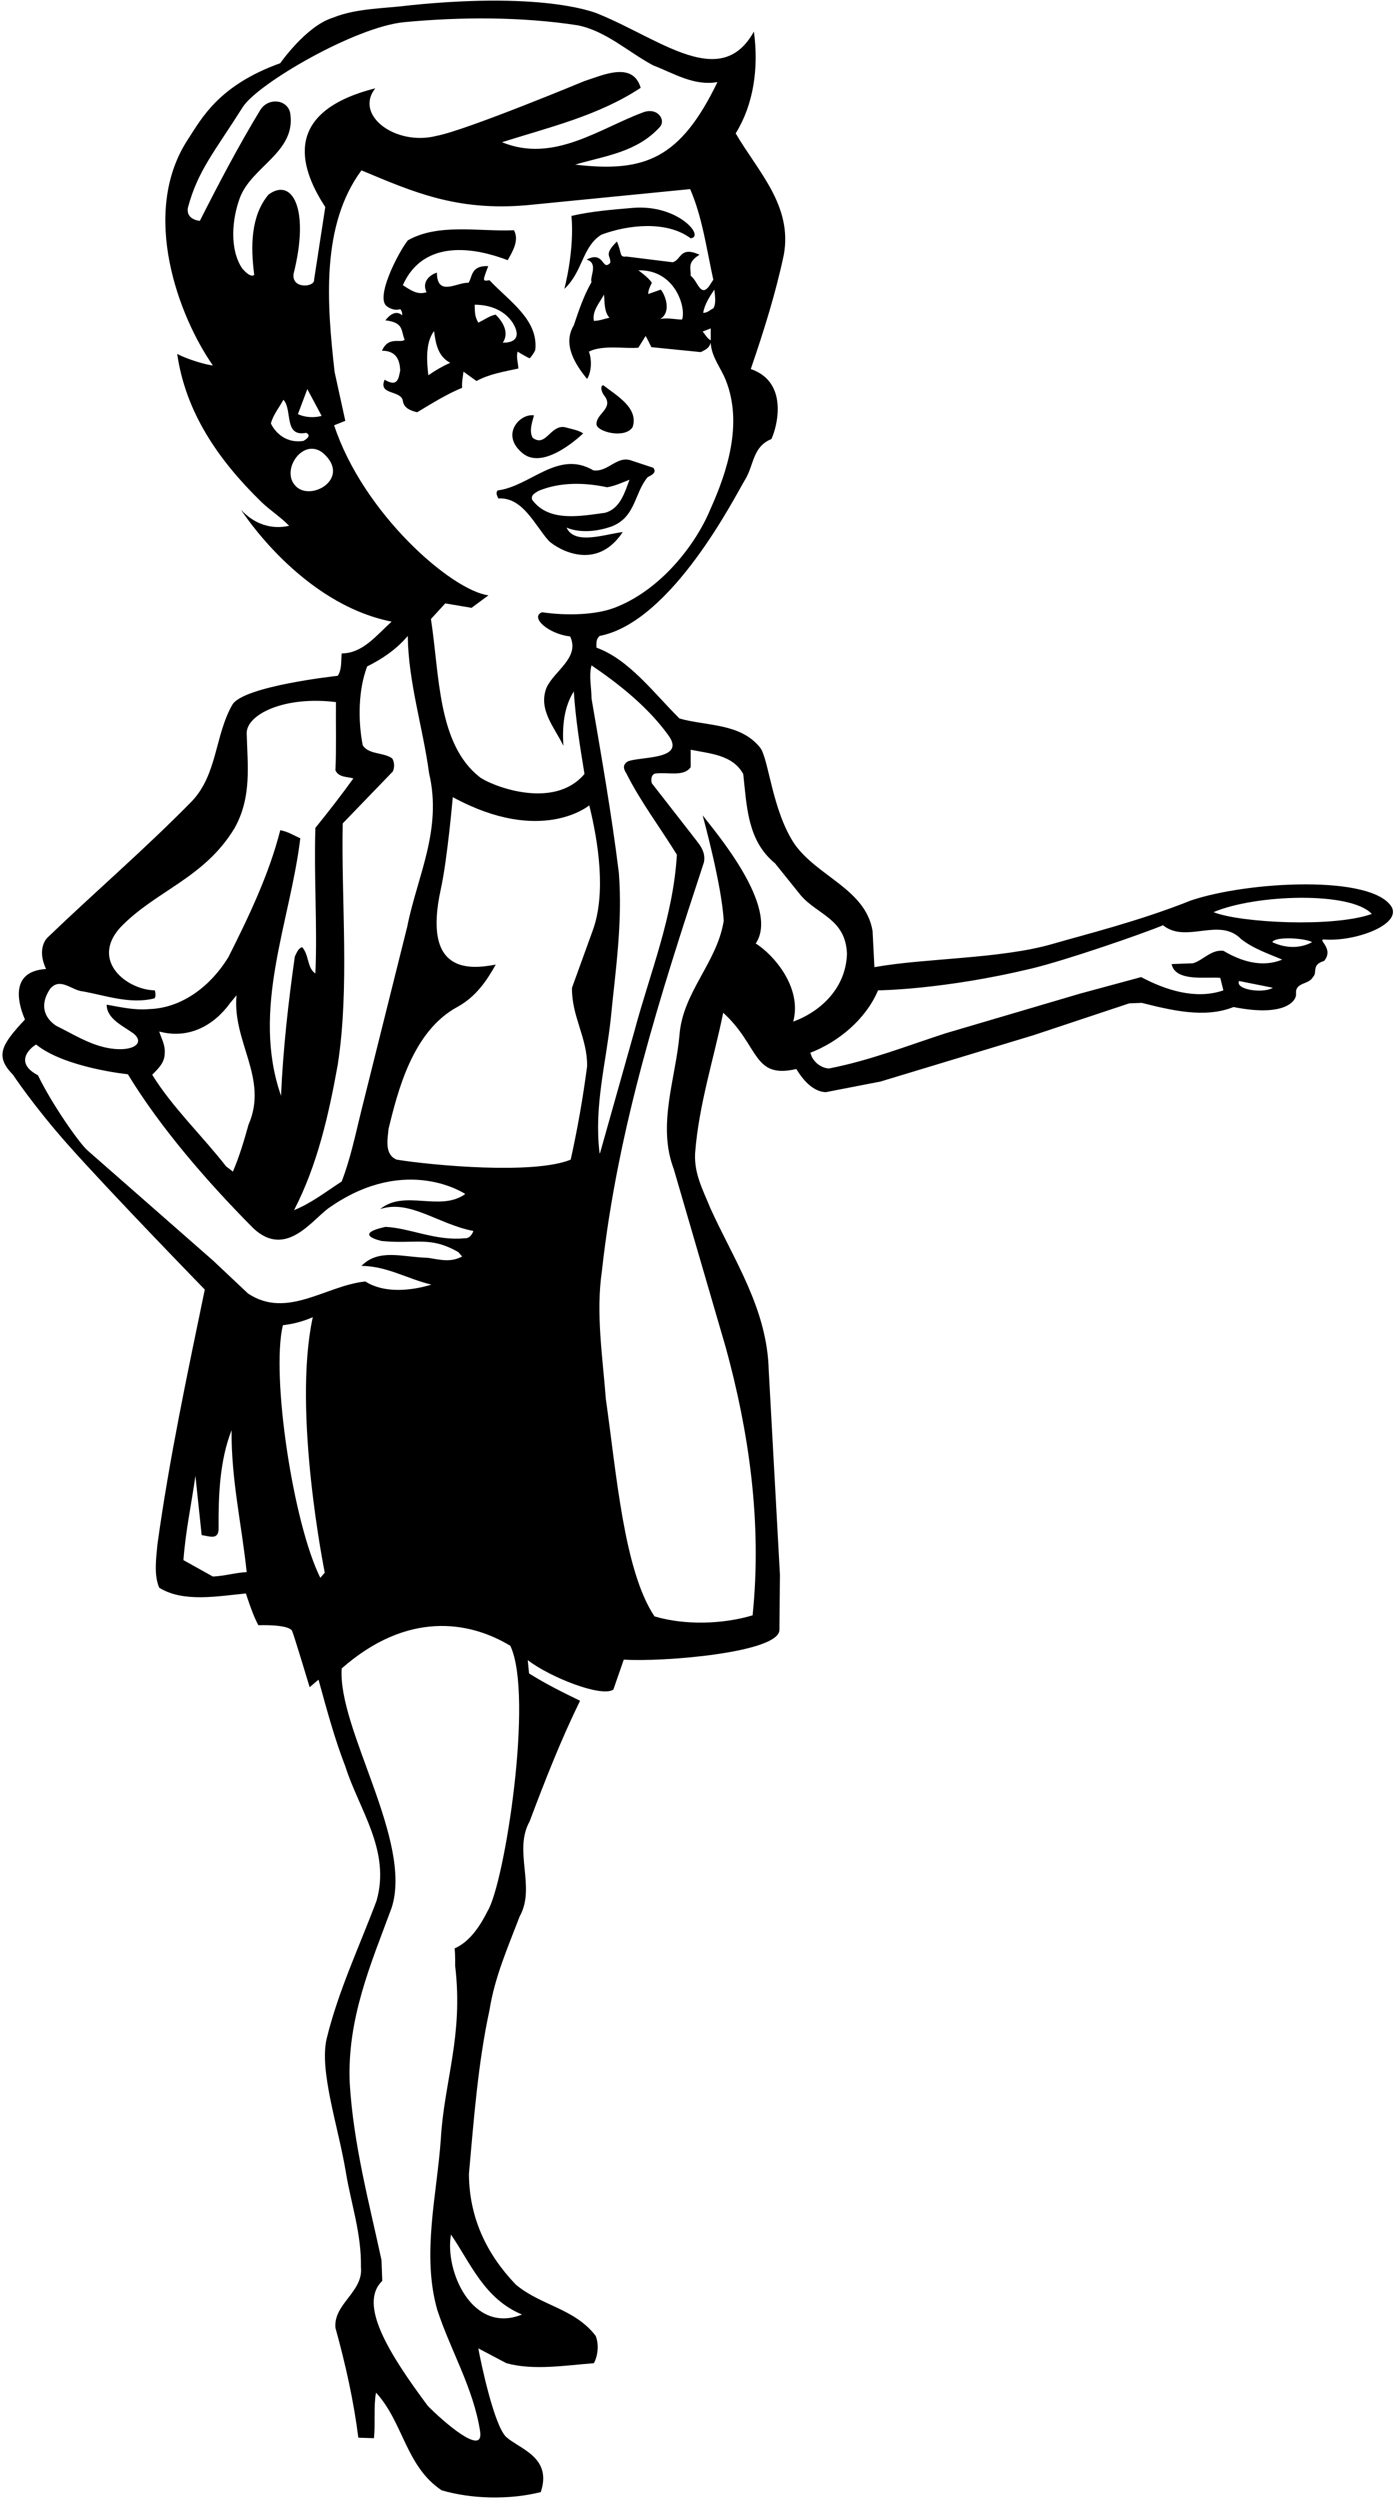 <?xml version="1.0" encoding="UTF-8"?>
<svg xmlns="http://www.w3.org/2000/svg" xmlns:xlink="http://www.w3.org/1999/xlink" width="390pt" height="697pt" viewBox="0 0 390 697" version="1.1">
<g id="surface1">
<path style=" stroke:none;fill-rule:nonzero;fill:rgb(0%,0%,0%);fill-opacity:1;" d="M 388.301 252.996 C 383.047 243.793 348.074 245.691 332.227 251.055 C 317.707 256.859 302.555 260.574 293.711 263.152 C 279.188 267.387 257.797 267.113 243.934 269.656 L 243.422 259.562 C 241.465 247.875 228.105 244.461 221.645 235.316 C 215.359 225.895 214.453 211.527 212.059 208.453 C 206.543 201.555 197.25 202.5 189.555 200.32 C 182.367 193.207 175.469 183.84 166.395 180.574 C 166.395 179.41 166.176 178.324 167.266 177.305 C 187.531 173.41 205.227 138.02 207.848 133.746 C 210.379 129.621 209.914 124.555 215.184 122.422 C 216.723 119.262 220.199 106.559 209.445 102.891 C 213.004 92.508 216.344 81.98 218.664 71.02 C 221.137 57.297 211.406 47.785 205.234 37.184 C 210.246 29.125 211.695 18.891 210.316 8.797 C 201.145 25.336 184.387 11.039 167.047 3.934 C 167.047 3.934 153.348 -2.496 114.484 1.465 C 107.148 2.41 99.383 2.266 92.848 4.949 C 85.441 7.199 78.176 17.621 78.176 17.621 C 60.934 23.824 56.242 33.051 52.465 38.797 C 38.836 59.512 50.043 88.559 59.379 101.871 C 57.707 101.801 52.312 100.203 49.434 98.68 C 51.754 114.723 60.613 127.938 72.809 139.844 C 75.352 142.312 78.547 144.344 80.652 146.598 C 75.496 147.758 70.703 145.941 67.219 142.094 C 67.219 142.094 83.773 168.27 109.258 173.312 C 104.973 177.16 101.164 182.184 95.316 182.172 C 95.117 184.301 95.391 186.672 94.227 188.414 C 94.227 188.414 67.891 191.258 64.824 196.473 C 59.961 204.895 60.684 215.711 53.645 223.262 C 40.574 236.621 26.488 248.672 13.203 261.449 C 13.203 261.449 10.113 264.312 12.84 270.164 C 2.098 270.816 5.438 280.762 6.961 284.246 C 0.434 291.234 -1.535 294.41 3.621 299.641 C 3.621 299.641 9.32 308.285 18.887 319.066 C 30.773 332.465 57.129 359.535 57.129 359.535 C 52.266 383.059 47.254 406.508 43.914 430.613 C 43.551 434.461 42.898 439.18 44.422 442.664 C 51.176 446.875 60.902 444.988 68.598 444.262 C 68.598 444.262 70.559 450.508 72.086 453.121 C 72.086 453.121 80.594 452.773 81.504 454.738 C 81.996 455.844 86.387 470.398 86.387 470.398 L 88.855 468.293 C 91.105 476.426 93.285 484.629 96.332 492.469 C 100.18 504.594 109.039 515.922 105.047 529.934 C 100.254 542.711 94.371 555.051 91.105 568.484 C 89.066 577.555 94.359 592.832 96.477 605.582 C 97.93 614.441 100.836 622.57 100.688 632.082 C 101.414 638.98 92.992 642.32 93.574 649 C 96.332 658.945 98.656 669.254 99.965 679.637 L 104.32 679.781 C 104.754 675.645 104.176 670.922 104.898 667.078 C 112.523 675.352 113.176 687.621 123.195 694.301 C 131.617 696.77 142.145 696.988 150.855 694.809 C 154.105 685.094 145.027 682.828 141.273 679.492 C 137.891 676.488 134.156 658.727 133.434 654.734 L 141.273 658.871 C 148.969 660.977 157.754 659.453 165.668 658.871 C 166.828 656.766 167.117 653.574 166.176 651.25 C 160.297 643.555 150.855 642.828 143.887 636.945 C 135.609 628.309 130.891 618.145 130.816 606.09 C 132.199 590.699 133.359 575.16 136.555 560.426 C 138.008 551.203 141.711 542.855 144.977 534.289 C 149.551 526.156 143.16 515.992 147.734 507.859 C 152.02 496.461 156.445 485.137 161.82 474.176 C 157.027 471.852 152.164 469.453 147.59 466.551 L 147.227 462.848 C 153.348 467.594 167.867 473.344 171.113 471.051 L 174.016 462.703 C 184.688 463.43 217.629 460.789 217.434 454.355 L 217.578 439.035 L 214.453 382.043 C 214.02 364.836 204.727 351.332 198.121 336.738 C 196.16 331.875 193.617 327.301 193.91 321.566 C 194.926 308.062 199.137 295.211 201.75 282.359 C 211.883 291.539 209.914 300.914 222.152 298.043 C 223.895 300.945 226.727 304.359 230.355 304.504 L 245.676 301.527 L 288.363 288.605 L 315.008 279.746 L 318.492 279.602 C 326.406 281.562 335.992 284.031 344.121 280.762 C 358.598 283.672 361.836 278.949 361.547 276.988 C 361.328 273.793 365.105 274.594 366.266 272.414 C 367.645 271.105 365.703 269.004 369.387 267.914 C 372.359 264.363 367.121 261.77 369.535 261.941 C 378.008 262.547 390.711 257.91 388.301 252.996 Z M 70.922 76.609 C 70.922 76.609 70.16 77.82 67.582 74.863 C 63.953 69.492 64.75 61.07 66.855 55.336 C 69.977 46.551 82.395 42.559 81.016 31.957 C 80.594 27.754 75 27 72.664 30.578 C 66.492 40.742 61.047 51.125 55.75 61.578 C 55.75 61.578 51.859 61.332 52.41 57.949 C 55.168 47.566 59.867 42.297 67.727 29.852 C 71.824 23.367 99.047 7.488 112.742 6.184 C 128.625 4.672 145.629 4.66 161.164 7.055 C 169.078 8.652 175.18 14.461 182.219 18.234 C 187.957 20.414 193.547 24.043 200.152 22.883 C 189.801 44.242 179.969 48.176 160.441 45.898 C 168.789 43.43 177.719 42.484 184.18 35.297 C 185.715 33.352 183.445 29.871 179.461 31.305 C 167.117 35.879 154.414 45.535 140.039 39.652 C 153.324 35.441 166.973 32.246 178.734 24.48 C 176.488 16.863 167.773 21.141 163.055 22.594 C 163.055 22.594 129.902 36.379 121.734 37.891 C 110.391 40.762 98.746 32.141 104.684 24.625 C 77.418 31.535 84.527 48.176 90.742 57.73 L 87.621 77.988 C 87.855 80.09 81.352 80.691 81.887 76.391 C 86.496 58.156 81.504 49.383 74.914 54.246 C 69.906 60.199 69.906 68.84 70.922 76.609 Z M 196.16 87.207 C 196.594 84.812 197.902 82.777 199.281 80.746 C 199.426 82.414 199.863 84.594 198.992 85.973 C 198.047 86.41 197.32 87.281 196.16 87.207 Z M 198.266 91.562 L 198.266 94.902 C 197.25 94.324 196.668 93.16 196.016 92.434 Z M 89.727 115.957 C 87.621 116.539 85.008 116.395 83.117 115.449 L 85.734 108.48 Z M 75.57 118.062 C 76.223 115.594 77.891 113.633 79.055 111.457 C 81.668 114.145 79.055 121.91 85.371 120.676 C 85.371 120.676 87.402 121.379 84.645 122.93 C 78.781 123.801 76.078 119.227 75.57 118.062 Z M 82.031 134.98 C 78.629 130.453 84.832 121.836 90.234 126.41 C 98.293 133.633 85.891 140.438 82.031 134.98 Z M 93.211 118.57 L 96.332 117.336 L 93.355 103.762 C 91.18 84.594 89.508 62.812 100.836 47.496 C 115.062 53.449 127.332 58.914 146.863 57.223 L 192.531 52.723 C 195.941 60.562 197.105 69.422 198.992 77.988 L 197.758 79.875 C 195.359 82.926 194.641 78.273 192.676 76.898 C 192.746 74.648 191.664 73.18 195.145 71.02 C 189.648 68.543 190.133 72.398 187.664 73.121 L 174.742 71.523 C 172.707 71.77 173.562 70.723 172.102 67.332 C 168.27 71.164 170.461 71.16 170.242 73.27 C 167.918 75.809 168.676 69.754 163.633 72.375 C 167.062 73.383 164.438 77.215 165.016 78.641 C 162.836 82.488 161.457 86.555 160.078 90.691 C 156.883 95.992 160.441 101.582 163.781 105.648 C 165.016 103.688 165.16 100.348 164.289 98.023 C 168.207 96.066 174.523 97.301 178.082 96.938 L 180.113 93.668 C 180.695 94.688 181.203 95.773 181.711 96.789 L 195.508 98.172 C 197.211 97.332 197.828 96.938 198.266 95.559 C 198.484 99.551 201.098 102.527 202.477 106.012 C 207.27 118.062 202.91 131.496 198.121 142.094 C 194.035 151.934 184.203 164.637 171.348 169.477 C 166.285 171.383 158.438 171.754 151.219 170.699 C 147.754 172.051 152.895 176.738 159.062 177.449 C 161.82 183.406 154.633 186.961 152.453 191.754 C 150.059 197.926 154.777 202.863 157.172 207.945 C 156.809 202.57 157.316 197.125 160.078 192.77 C 160.586 200.684 161.82 208.234 163.055 215.785 C 154.254 226.195 136.531 218.777 133.836 216.668 C 122.039 207.441 122.645 188.234 120.219 172.586 L 124.211 168.23 L 131.547 169.465 L 136.266 165.98 C 125.973 164.637 101.316 143.16 93.211 118.57 Z M 184.324 80.746 L 180.84 81.98 C 180.77 81.109 181.348 79.801 181.855 78.859 C 180.914 77.336 178.082 75.371 178.082 75.371 C 188.285 75.098 191.465 85.684 190.277 89.094 C 188.465 89.094 186.215 88.516 184.18 88.949 C 187.531 86.895 185.414 81.906 184.324 80.746 Z M 170.023 88.586 C 168.57 88.879 167.266 89.457 165.668 89.457 C 165.16 86.629 167.266 84.449 168.5 82.125 C 168.715 84.375 168.5 86.918 170.023 88.586 Z M 102.43 185.801 C 106.496 183.77 110.418 181.227 113.758 177.305 C 113.902 190.23 117.969 202.719 119.711 215.641 C 123.414 231.395 116.371 244.391 113.613 258.328 L 100.688 310.094 C 99.09 316.629 97.711 323.234 95.316 329.406 C 90.961 332.238 86.75 335.504 82.031 337.395 C 88.492 324.906 91.688 310.965 94.227 296.809 C 97.566 275.172 95.172 251.359 95.605 229.578 L 109.547 215.133 C 110.129 214.043 110.055 212.445 109.402 211.43 C 106.859 209.688 102.867 210.41 101.195 207.801 C 99.816 200.758 99.965 192.262 102.43 185.801 Z M 13.93 275.754 C 16.762 272.27 20.027 276.188 23.152 276.406 C 29.539 277.57 36.293 280.035 43.043 278.367 C 43.695 277.785 43.188 276.117 43.188 276.117 C 35.371 275.961 25.238 267.941 33.461 258.691 C 43.332 248.312 57 244.953 65.477 230.812 C 70.309 222.113 69.035 213.242 68.816 204.312 C 68.949 199.121 79.387 193.98 93.719 195.746 C 93.648 202.062 93.863 208.742 93.574 214.77 C 94.52 216.801 96.84 216.512 98.582 217.02 C 95.242 221.664 91.688 226.238 87.984 230.812 C 87.547 244.535 88.566 258.258 87.984 271.398 C 85.66 269.945 86.242 266.172 84.281 264.066 C 83.117 264.43 82.758 265.734 82.246 266.68 C 80.434 279.457 78.98 292.309 78.398 305.52 C 69.977 281.27 80.941 257.238 83.773 233.719 C 81.957 232.918 80.289 231.828 78.184 231.469 C 75.059 243.734 69.469 255.426 63.734 266.824 C 58.871 274.809 50.883 281.055 41.59 281.344 C 37.379 281.707 33.605 280.762 29.758 280.109 C 29.758 284.176 34.621 286.137 37.453 288.312 C 40.664 291.234 36.277 293.504 29.613 292.09 C 24.59 291.023 20.246 288.242 15.672 285.992 C 12.836 284.129 10.719 280.648 13.93 275.754 Z M 44.422 287.59 C 52.41 289.766 59.523 286.137 64.242 279.602 L 65.984 277.496 C 64.75 290.492 74.988 300.656 69.324 313.578 C 68.09 318.008 66.785 322.438 64.969 326.648 L 63.082 325.195 C 56.402 316.629 48.051 308.715 42.461 299.641 C 44.203 297.898 45.949 296.227 45.949 293.688 C 46.164 291.363 45.004 289.547 44.422 287.59 Z M 59.379 439.543 L 51.176 434.969 C 51.754 426.91 53.426 419.285 54.516 411.445 L 56.258 428 C 58.363 428.27 60.934 429.48 60.977 426.258 C 60.902 416.602 61.34 407.09 64.605 398.742 C 64.461 412.391 67.438 425.094 68.816 438.309 C 65.77 438.453 62.645 439.398 59.379 439.543 Z M 69.18 360.625 L 59.422 351.434 L 24.531 320.84 C 22.062 318.762 14.148 307.262 10.59 299.785 C 4.062 296.379 8.051 292.379 10.082 291.219 C 18.129 297.738 35.668 299.508 35.668 299.508 C 44.672 314.316 57.781 329.48 70.703 342.477 C 79.992 351.133 87.402 339.57 92.121 336.52 C 113.418 321.789 129.801 332.891 129.801 332.891 C 122.762 337.973 112.887 331.512 106.062 337.102 C 114.324 334.344 122.191 341.301 132.055 343.199 C 132.055 343.199 131.414 345.383 129.586 345.234 C 121.523 346.031 114.324 342.359 107.52 342.055 C 97.988 344.172 106.461 345.988 106.461 345.988 C 115.969 346.934 119.855 344.508 127.844 349.082 L 128.93 350.316 C 125.734 351.984 123.098 351.281 119.348 350.68 C 112.359 350.527 105.699 347.992 100.836 352.93 C 108.02 353.004 113.828 356.633 120.363 358.156 C 114.629 359.898 107.148 360.625 101.922 357.285 C 90.961 358.375 80.07 367.887 69.18 360.625 Z M 89.363 439.906 C 81.805 424.789 75.57 383.566 78.91 369.48 C 81.887 369.121 84.645 368.395 87.258 367.23 C 81.504 393.633 90.598 438.453 90.598 438.453 Z M 145.629 645.297 C 131.719 650.91 124.004 633.066 125.809 623.008 C 131.184 630.777 135.047 640.93 145.629 645.297 Z M 136.047 532.762 C 134.086 536.684 131.184 541.328 126.824 543.219 C 127.031 544.883 126.973 548.082 126.973 548.082 C 129.297 567.723 123.922 580.098 122.977 596.363 C 121.891 611.898 117.605 628.523 121.961 643.918 C 125.664 655.316 132.055 665.695 133.941 677.895 C 135.047 685.246 123.195 674.699 119.348 670.777 C 108.73 656.508 99.805 642.441 106.641 635.93 L 106.426 630.121 C 102.938 613.93 98.605 597.863 97.566 580.824 C 96.77 562.82 103.52 547.43 109.258 531.891 C 115.23 513.273 94.207 482.113 95.316 465.172 C 113.566 449.141 130.812 451.863 142.363 458.855 C 148.961 472.738 140.766 525.066 136.047 532.762 Z M 163.781 297.316 C 162.617 306.176 161.094 314.812 159.207 323.309 C 148.961 327.535 120.508 324.906 110.637 323.309 C 107.223 321.855 108.121 317.703 108.387 314.742 C 110.926 304.43 115.016 287.57 127.551 280.762 C 132.777 277.926 135.828 273.359 138.297 268.93 C 130.812 270.363 117.805 271.422 122.977 247.875 C 124.793 239.672 126.316 222.246 126.316 222.246 C 151.078 235.727 164.391 224.535 164.391 224.535 C 166.93 234.844 169.152 249.184 165.305 259.562 L 159.57 275.391 C 159.422 283.379 163.926 289.402 163.781 297.316 Z M 170.387 283.957 C 171.691 270.598 173.727 257.387 172.637 243.301 C 170.605 226.895 167.773 210.848 165.016 194.73 C 165.016 191.609 164.215 188.488 165.016 185.512 C 172.637 190.664 180.77 197.125 186.43 204.969 C 191.613 211.98 178.445 210.848 175.105 212.301 C 173.465 213.34 174.09 214.621 174.742 215.641 C 178.664 223.48 184.18 230.742 188.828 238.289 C 187.812 255.645 181.348 271.18 176.992 287.441 L 167.41 321.422 L 167.266 321.566 C 165.668 308.352 169.078 296.371 170.387 283.957 Z M 221.281 284.828 C 223.832 275.355 215.836 266.172 210.824 263.047 C 217.629 252.969 199.426 231.758 196.016 227.328 C 196.016 227.328 201.387 246.785 201.895 256.73 C 200.078 268.348 190.426 276.625 189.555 288.605 C 188.465 300.801 183.309 313.723 187.957 325.922 L 202.477 375.727 C 208.863 398.961 212.641 424.367 209.953 450.359 C 201.75 452.828 191.078 453.191 182.586 450.652 C 174.07 437.949 171.984 410.863 169.008 390.027 C 168.137 378.34 166.176 366.215 167.918 354.309 C 172.348 314.23 184.254 277.277 196.379 240.398 C 197.031 236.984 194.562 234.879 192.895 232.555 L 181.855 218.398 C 181.496 217.383 181.711 215.641 183.094 215.641 C 186.43 215.277 190.789 216.586 192.676 213.898 L 192.676 209.031 C 198.047 210.121 204.363 210.41 207.34 215.785 C 208.355 224.934 208.504 234.371 216.199 240.688 L 223.387 249.617 C 228.066 255.086 235.93 256.145 236.277 265.965 C 235.93 276.262 227.914 282.465 221.281 284.828 Z M 345.645 273.504 L 355.086 275.391 C 352.473 277.062 344.531 275.961 345.645 273.504 Z M 341.289 265.082 C 337.805 264.719 335.699 267.695 332.797 268.566 L 326.844 268.785 C 327.891 273.84 336.645 272.27 340.418 272.633 L 341.289 276.117 C 333.523 278.805 325.027 275.973 318.348 272.414 L 301.434 276.988 L 263.754 288.098 C 253.008 291.582 242.551 295.719 231.227 297.898 C 229.266 297.754 227.449 296.52 226.508 294.703 C 226.289 294.34 226.289 293.832 226 293.539 C 233.914 290.492 241.535 284.176 244.949 276.117 C 244.949 276.117 263.113 275.969 287.859 270.012 C 297.516 267.684 318.766 260.328 324.445 257.965 C 330.906 263.195 340.129 255.57 346.227 261.812 C 349.711 264.574 354.215 266.023 357.699 267.551 C 352.035 269.871 346.156 267.984 341.289 265.082 Z M 354.938 262.688 C 355.594 261.016 364.16 261.523 366.047 262.688 C 361.773 264.918 357.625 263.922 354.938 262.688 Z M 338.531 254.309 C 350.254 249.336 376.82 248.445 382.695 254.812 C 371.996 258.633 346.008 257.305 338.531 254.309 "/>
<path style=" stroke:none;fill-rule:nonzero;fill:rgb(0%,0%,0%);fill-opacity:1;" d="M 167.773 65.426 C 175.18 62.668 185.922 61.434 192.676 66.441 C 196.758 66.023 189.195 56.945 176.629 57.949 C 170.82 58.457 164.941 58.895 159.422 60.199 C 160.305 69.953 157.434 80.543 157.434 80.543 C 162.574 75.852 162.398 68.766 167.773 65.426 "/>
<path style=" stroke:none;fill-rule:nonzero;fill:rgb(0%,0%,0%);fill-opacity:1;" d="M 128.93 108.117 C 128.785 106.52 129.148 105.066 129.293 103.617 L 132.926 106.23 C 136.48 104.27 140.621 103.617 144.613 102.742 C 144.539 101.148 143.961 99.551 144.395 98.023 C 144.395 98.023 146.391 99.297 147.754 99.902 C 148.117 99.602 149.094 98.277 149.332 97.516 C 150.203 89.094 142 83.941 136.555 78.133 C 134.594 78.426 134.559 78.516 136.207 74.188 C 131.164 73.988 131.836 77.406 130.672 78.859 C 127.695 78.566 121.918 82.961 121.887 76.004 C 120.477 76.406 117.449 78.223 118.984 81.473 C 116.371 82.344 114.34 80.746 112.379 79.512 C 119.164 64.359 137.164 70.863 141.637 72.543 C 143.016 70.074 144.902 67.023 143.379 64.191 C 133.648 64.629 122.254 62.16 113.758 67.023 C 110.996 70.559 104.492 83.266 108.02 85.465 C 109.039 86.191 110.418 86.629 111.652 86.191 C 112.086 86.629 112.305 87.426 112.16 87.934 C 111.805 87.5 109.988 86.09 107.512 89.312 C 112.812 89.922 111.797 92.289 112.887 94.688 C 111.941 95.848 108.375 93.551 106.562 97.785 C 110.594 97.785 111.508 100.422 111.652 103.254 C 111.199 105.449 110.996 108.07 107.297 105.867 C 105.406 110.223 111.871 108.699 112.379 111.746 C 112.668 113.852 114.629 114.508 116.371 114.941 C 120.508 112.473 124.504 109.934 128.93 108.117 Z M 143.016 89.965 C 144.121 91.734 145.785 95.516 140.258 95.559 C 142.305 92.492 139.887 89.312 138.273 87.715 C 136.531 88.078 135.652 88.859 133.434 89.965 C 132.477 88.258 132.477 87.348 132.414 84.957 C 136.629 84.957 140.621 86.41 143.016 89.965 Z M 121.09 92.289 C 121.523 95.629 122.105 99.332 125.59 101.148 C 123.484 102.09 121.453 103.254 119.492 104.633 C 119.059 100.93 118.621 95.559 121.09 92.289 "/>
<path style=" stroke:none;fill-rule:nonzero;fill:rgb(0%,0%,0%);fill-opacity:1;" d="M 176.484 119.078 C 178.227 113.707 171.984 110.297 168.281 107.391 C 167.262 107.617 167.867 109.582 168.789 110.586 C 171.039 113.926 166.395 115.305 166.395 118.207 C 166.32 120.387 174.371 122.438 176.484 119.078 "/>
<path style=" stroke:none;fill-rule:nonzero;fill:rgb(0%,0%,0%);fill-opacity:1;" d="M 148.969 115.812 C 145.027 115.18 139.434 121.23 145.848 126.41 C 151.984 131.363 162.691 120.82 162.691 120.82 C 161.164 119.879 159.852 119.715 157.465 119.078 C 153.5 118.508 152.234 124.816 148.605 122.055 C 147.445 120.098 148.66 117.145 148.969 115.812 "/>
<path style=" stroke:none;fill-rule:nonzero;fill:rgb(0%,0%,0%);fill-opacity:1;" d="M 138.879 136.723 C 138.152 137.375 138.73 138.32 139.023 138.973 C 145.848 138.535 149.188 146.449 153.105 150.809 C 155.617 153.145 166.355 159.496 173.727 148.34 C 168.789 148.918 160.305 152.086 158.043 147.078 C 158.043 147.078 162.727 149.512 170.531 146.812 C 177.398 144.219 176.922 137.449 180.695 133.02 C 181.711 132.512 183.383 131.711 182.219 130.406 L 176.484 128.52 C 172.129 126.703 169.805 131.711 165.523 131.133 C 155.648 125.324 148.023 135.559 138.879 136.723 Z M 169.371 135.852 C 171.547 135.488 173.582 134.543 175.613 133.746 C 174.309 137.156 173.074 141.805 168.789 142.965 C 162.254 143.836 153.105 145.727 148.461 139.336 C 148.023 137.957 149.332 137.449 150.203 136.867 C 156.156 134.398 162.906 134.473 169.371 135.852 "/>
</g>
</svg>
